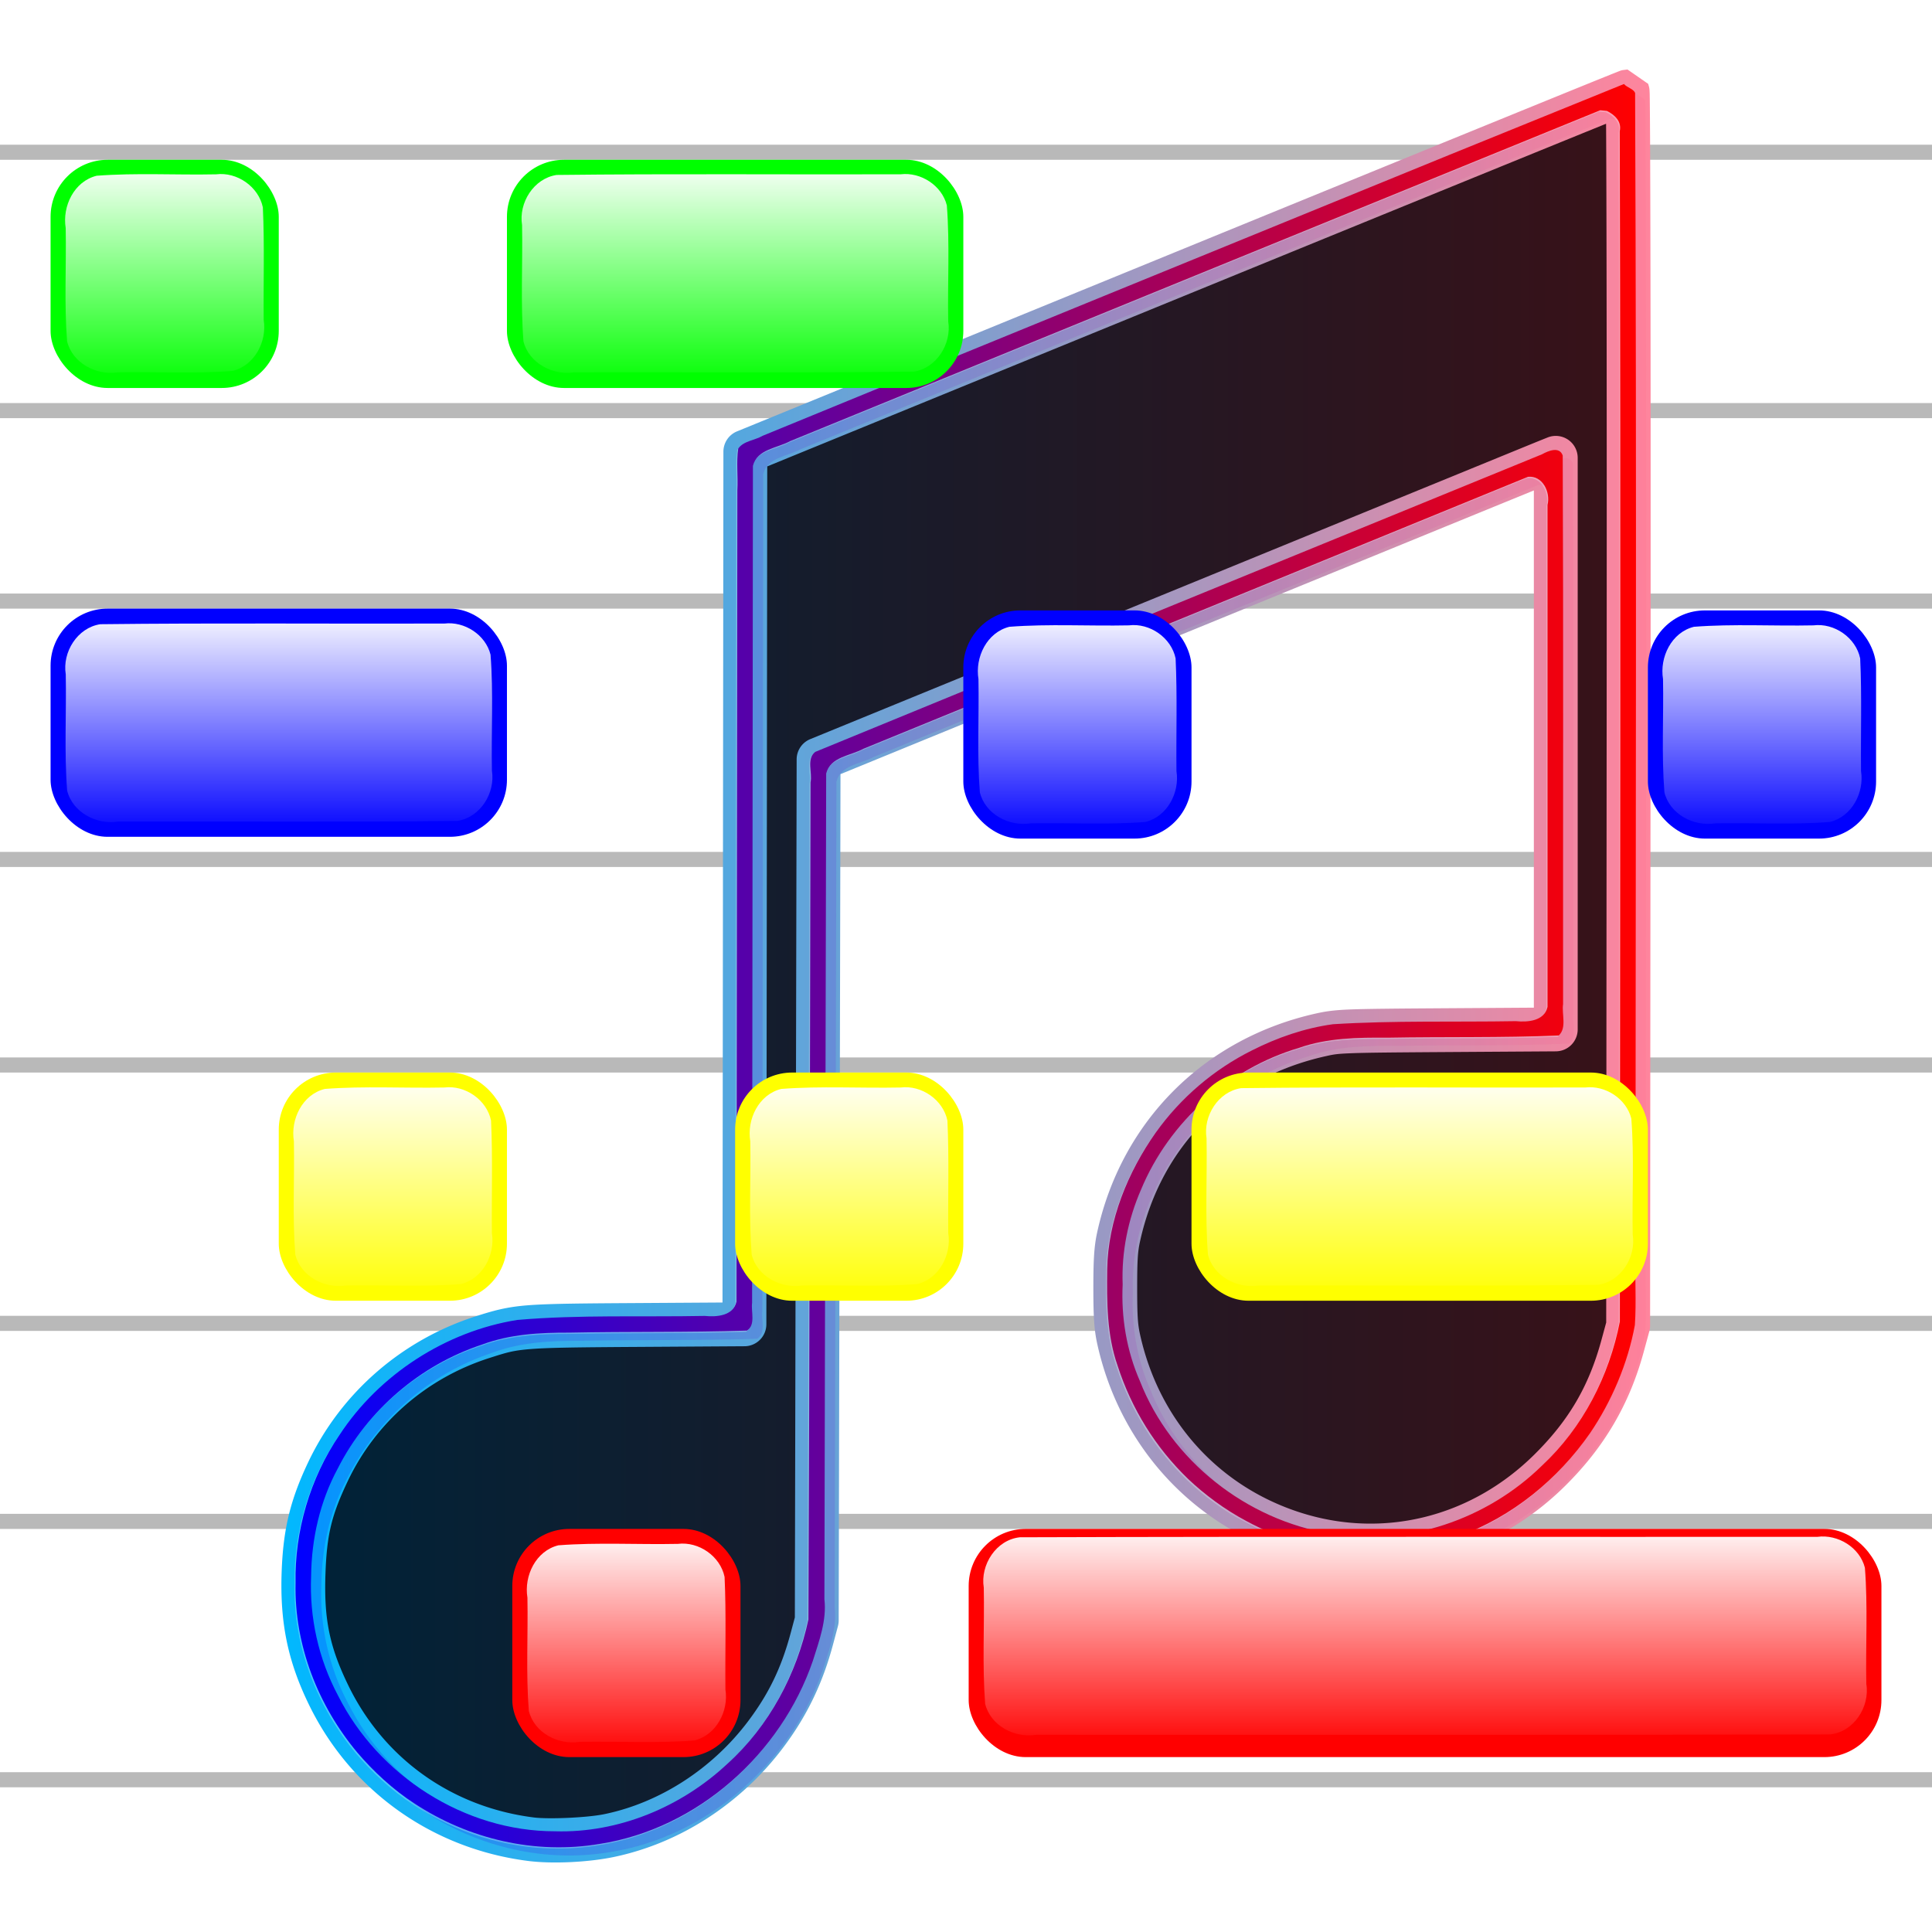 <?xml version="1.0" encoding="UTF-8" standalone="no"?>
<!-- Created with Inkscape (http://www.inkscape.org/) -->

<svg
   width="512"
   height="512"
   viewBox="0 0 135.467 135.467"
   version="1.1"
   id="svg5"
   inkscape:version="1.2.1 (9c6d41e410, 2022-07-14, custom)"
   sodipodi:docname="audio-midi.svg"
   xml:space="preserve"
   xmlns:inkscape="http://www.inkscape.org/namespaces/inkscape"
   xmlns:sodipodi="http://sodipodi.sourceforge.net/DTD/sodipodi-0.dtd"
   xmlns:xlink="http://www.w3.org/1999/xlink"
   xmlns="http://www.w3.org/2000/svg"
   xmlns:svg="http://www.w3.org/2000/svg"><sodipodi:namedview
     id="namedview7"
     pagecolor="#505050"
     bordercolor="#ffffff"
     borderopacity="1"
     inkscape:showpageshadow="0"
     inkscape:pageopacity="0"
     inkscape:pagecheckerboard="1"
     inkscape:deskcolor="#505050"
     inkscape:document-units="mm"
     showgrid="false"
     inkscape:zoom="4.4857086"
     inkscape:cx="94.410947"
     inkscape:cy="211.78371"
     inkscape:window-width="3252"
     inkscape:window-height="1076"
     inkscape:window-x="1864"
     inkscape:window-y="0"
     inkscape:window-maximized="0"
     inkscape:current-layer="layer1" /><defs
     id="defs2"><linearGradient
       inkscape:collect="always"
       id="linearGradient11042"><stop
         style="stop-color:#0000ff;stop-opacity:1;"
         offset="0"
         id="stop11038" /><stop
         style="stop-color:#ff0000;stop-opacity:1;"
         offset="1"
         id="stop11040" /></linearGradient><linearGradient
       inkscape:collect="always"
       id="linearGradient3364"><stop
         style="stop-color:#009eff;stop-opacity:1;"
         offset="0"
         id="stop3360" /><stop
         style="stop-color:#ff4e6e;stop-opacity:1;"
         offset="1"
         id="stop3362" /></linearGradient><linearGradient
       inkscape:collect="always"
       id="linearGradient1323"><stop
         style="stop-color:#0000ff;stop-opacity:1;"
         offset="0"
         id="stop1319" /><stop
         style="stop-color:#ff698b;stop-opacity:1;"
         offset="1"
         id="stop1321" /></linearGradient><linearGradient
       inkscape:collect="always"
       id="linearGradient1277"><stop
         style="stop-color:#00b8ff;stop-opacity:1;"
         offset="0"
         id="stop1273" /><stop
         style="stop-color:#ff859d;stop-opacity:1;"
         offset="1"
         id="stop1275" /></linearGradient><linearGradient
       inkscape:collect="always"
       id="linearGradient73118"><stop
         style="stop-color:#ffffff;stop-opacity:1;"
         offset="0"
         id="stop73114" /><stop
         style="stop-color:#ffffff;stop-opacity:0;"
         offset="1"
         id="stop73116" /></linearGradient><linearGradient
       inkscape:collect="always"
       xlink:href="#linearGradient73118"
       id="linearGradient73120"
       x1="167.506"
       y1="84.25"
       x2="183.506"
       y2="84.25"
       gradientUnits="userSpaceOnUse"
       gradientTransform="rotate(90,166.256,41.542)" /><linearGradient
       inkscape:collect="always"
       xlink:href="#linearGradient73118"
       id="linearGradient73883"
       gradientUnits="userSpaceOnUse"
       gradientTransform="rotate(90,142.256,17.542)"
       x1="167.506"
       y1="84.25"
       x2="183.506"
       y2="84.25" /><linearGradient
       inkscape:collect="always"
       xlink:href="#linearGradient73118"
       id="linearGradient73919"
       gradientUnits="userSpaceOnUse"
       gradientTransform="rotate(90,118.054,25.744)"
       x1="167.506"
       y1="84.25"
       x2="183.506"
       y2="84.25" /><linearGradient
       inkscape:collect="always"
       xlink:href="#linearGradient73118"
       id="linearGradient73942"
       gradientUnits="userSpaceOnUse"
       gradientTransform="rotate(90,102.054,9.744)"
       x1="167.506"
       y1="84.25"
       x2="183.506"
       y2="84.25" /><linearGradient
       inkscape:collect="always"
       xlink:href="#linearGradient73118"
       id="linearGradient73965"
       gradientUnits="userSpaceOnUse"
       gradientTransform="rotate(90,126.069,-30.271)"
       x1="167.506"
       y1="84.25"
       x2="183.506"
       y2="84.25" /><linearGradient
       inkscape:collect="always"
       xlink:href="#linearGradient73118"
       id="linearGradient73988"
       gradientUnits="userSpaceOnUse"
       gradientTransform="rotate(90,94.241,33.931)"
       x1="167.506"
       y1="84.25"
       x2="183.506"
       y2="84.25" /><linearGradient
       inkscape:collect="always"
       xlink:href="#linearGradient73118"
       id="linearGradient74067"
       x1="162.205"
       y1="36.474"
       x2="162.205"
       y2="52.474"
       gradientUnits="userSpaceOnUse"
       gradientTransform="translate(-110.659,-25.31)" /><linearGradient
       inkscape:collect="always"
       xlink:href="#linearGradient73118"
       id="linearGradient74228"
       gradientUnits="userSpaceOnUse"
       gradientTransform="translate(-62.664,38.72)"
       x1="162.205"
       y1="36.474"
       x2="162.205"
       y2="52.474" /><linearGradient
       inkscape:collect="always"
       xlink:href="#linearGradient73118"
       id="linearGradient74259"
       x1="159.728"
       y1="95.575"
       x2="159.728"
       y2="111.575"
       gradientUnits="userSpaceOnUse"
       gradientTransform="translate(-59.808,11.126)" /><linearGradient
       inkscape:collect="always"
       xlink:href="#linearGradient73118"
       id="linearGradient75076"
       gradientUnits="userSpaceOnUse"
       gradientTransform="translate(-142.653,6.191)"
       x1="162.205"
       y1="36.474"
       x2="162.205"
       y2="52.474" /><linearGradient
       inkscape:collect="always"
       xlink:href="#linearGradient1277"
       id="linearGradient1279"
       x1="0.291"
       y1="67.844"
       x2="102.822"
       y2="67.844"
       gradientUnits="userSpaceOnUse"
       gradientTransform="matrix(0.936,0,0,0.936,19.458,4.207)" /><linearGradient
       inkscape:collect="always"
       xlink:href="#linearGradient1323"
       id="linearGradient1325"
       x1="134.514"
       y1="61.693"
       x2="234.931"
       y2="61.693"
       gradientUnits="userSpaceOnUse"
       gradientTransform="translate(-132.398,6.763)" /><filter
       inkscape:collect="always"
       style="color-interpolation-filters:sRGB"
       id="filter2936"
       x="-0.007"
       y="-0.006"
       width="1.014"
       height="1.011"><feGaussianBlur
         inkscape:collect="always"
         stdDeviation="0.303"
         id="feGaussianBlur2938" /></filter><linearGradient
       inkscape:collect="always"
       xlink:href="#linearGradient3364"
       id="linearGradient3092"
       x1="-303.874"
       y1="12.679"
       x2="-204.626"
       y2="12.679"
       gradientUnits="userSpaceOnUse"
       gradientTransform="matrix(0.936,0,0,0.936,305.801,55.855)" /><filter
       inkscape:collect="always"
       style="color-interpolation-filters:sRGB"
       id="filter3222"
       x="-0.002"
       y="-0.002"
       width="1.004"
       height="1.003"><feGaussianBlur
         inkscape:collect="always"
         stdDeviation="0.093"
         id="feGaussianBlur3224" /></filter><filter
       inkscape:collect="always"
       style="color-interpolation-filters:sRGB"
       id="filter3222-3"
       x="-0.056"
       y="-0.042"
       width="1.111"
       height="1.084"><feGaussianBlur
         inkscape:collect="always"
         stdDeviation="2.325"
         id="feGaussianBlur3224-6" /></filter><linearGradient
       inkscape:collect="always"
       xlink:href="#linearGradient11042"
       id="linearGradient11035"
       gradientUnits="userSpaceOnUse"
       gradientTransform="translate(-132.398,6.763)"
       x1="134.514"
       y1="61.693"
       x2="234.931"
       y2="61.693" /><filter
       inkscape:collect="always"
       style="color-interpolation-filters:sRGB"
       id="filter11869"
       x="-0.056"
       y="-0.042"
       width="1.111"
       height="1.084"><feGaussianBlur
         inkscape:collect="always"
         stdDeviation="2.325"
         id="feGaussianBlur11867" /></filter><filter
       inkscape:collect="always"
       style="color-interpolation-filters:sRGB"
       id="filter11873"
       x="-0.056"
       y="-0.042"
       width="1.111"
       height="1.084"><feGaussianBlur
         inkscape:collect="always"
         stdDeviation="2.325"
         id="feGaussianBlur11871" /></filter></defs><g
     inkscape:label="Layer 1"
     inkscape:groupmode="layer"
     id="layer1"><g
       id="g48711"
       style="display:inline;opacity:0.28;fill:#ffffff;fill-opacity:1"
       inkscape:label="lines-white"
       sodipodi:insensitive="true"><rect
         style="fill:#ffffff;fill-opacity:1;stroke-width:2.541;stroke-linecap:round;stroke-linejoin:round"
         id="rect46269"
         width="135.467"
         height="1.058"
         x="3.5603841e-06"
         y="27.204" /><rect
         style="fill:#ffffff;fill-opacity:1;stroke-width:2.541;stroke-linecap:round;stroke-linejoin:round"
         id="rect46269-0"
         width="135.467"
         height="1.058"
         x="3.5603841e-06"
         y="58.675" /><rect
         style="fill:#ffffff;fill-opacity:1;stroke-width:2.541;stroke-linecap:round;stroke-linejoin:round"
         id="rect46269-6"
         width="135.467"
         height="1.058"
         x="3.5603841e-06"
         y="91.204" /><rect
         style="fill:#ffffff;fill-opacity:1;stroke-width:2.541;stroke-linecap:round;stroke-linejoin:round"
         id="rect46269-66"
         width="135.467"
         height="1.058"
         x="3.5603841e-06"
         y="123.204" /></g><g
       id="g48711-3"
       style="display:inline;opacity:0.28;fill:#ffffff;fill-opacity:1"
       inkscape:label="lines-white"
       transform="translate(3.5603841e-6,-18.117)"
       sodipodi:insensitive="true"><rect
         style="fill:#ffffff;fill-opacity:1;stroke-width:2.541;stroke-linecap:round;stroke-linejoin:round"
         id="rect46269-67"
         width="135.467"
         height="1.058"
         x="3.5603841e-06"
         y="27.204" /><rect
         style="fill:#ffffff;fill-opacity:1;stroke-width:2.541;stroke-linecap:round;stroke-linejoin:round"
         id="rect46269-0-53"
         width="135.467"
         height="1.058"
         x="3.5603841e-06"
         y="58.675" /><rect
         style="fill:#ffffff;fill-opacity:1;stroke-width:2.541;stroke-linecap:round;stroke-linejoin:round"
         id="rect46269-6-5"
         width="135.467"
         height="1.058"
         x="3.5603841e-06"
         y="91.204" /><rect
         style="fill:#ffffff;fill-opacity:1;stroke-width:2.541;stroke-linecap:round;stroke-linejoin:round"
         id="rect46269-66-6"
         width="135.467"
         height="1.058"
         x="3.5603841e-06"
         y="123.204" /></g><g
       id="g48711-2"
       style="display:inline;opacity:0.28;fill:#020202;fill-opacity:1"
       transform="translate(0,1.058)"
       inkscape:label="lines-black"
       sodipodi:insensitive="true"><rect
         style="fill:#020202;fill-opacity:1;stroke-width:2.541;stroke-linecap:round;stroke-linejoin:round"
         id="rect46269-7"
         width="135.467"
         height="1.058"
         x="3.5603841e-06"
         y="27.204" /><rect
         style="fill:#020202;fill-opacity:1;stroke-width:2.541;stroke-linecap:round;stroke-linejoin:round"
         id="rect46269-0-5"
         width="135.467"
         height="1.058"
         x="3.5603841e-06"
         y="58.675" /><rect
         style="fill:#020202;fill-opacity:1;stroke-width:2.541;stroke-linecap:round;stroke-linejoin:round"
         id="rect46269-6-1"
         width="135.467"
         height="1.058"
         x="3.5603841e-06"
         y="91.204" /><rect
         style="fill:#020202;fill-opacity:1;stroke-width:2.541;stroke-linecap:round;stroke-linejoin:round"
         id="rect46269-66-9"
         width="135.467"
         height="1.058"
         x="3.5603841e-06"
         y="123.204" /></g><g
       id="g48711-2-2"
       style="display:inline;opacity:0.28;fill:#020202;fill-opacity:1"
       transform="translate(3.5603841e-6,-17.058)"
       inkscape:label="lines-black"
       sodipodi:insensitive="true"><rect
         style="fill:#020202;fill-opacity:1;stroke-width:2.541;stroke-linecap:round;stroke-linejoin:round"
         id="rect46269-7-9"
         width="135.467"
         height="1.058"
         x="3.5603841e-06"
         y="27.204" /><rect
         style="fill:#020202;fill-opacity:1;stroke-width:2.541;stroke-linecap:round;stroke-linejoin:round"
         id="rect46269-0-5-1"
         width="135.467"
         height="1.058"
         x="3.5603841e-06"
         y="58.675" /><rect
         style="fill:#020202;fill-opacity:1;stroke-width:2.541;stroke-linecap:round;stroke-linejoin:round"
         id="rect46269-6-1-2"
         width="135.467"
         height="1.058"
         x="3.5603841e-06"
         y="91.204" /><rect
         style="fill:#020202;fill-opacity:1;stroke-width:2.541;stroke-linecap:round;stroke-linejoin:round"
         id="rect46269-66-9-7"
         width="135.467"
         height="1.058"
         x="3.5603841e-06"
         y="123.204" /></g><path
       id="path48768-7-0"
       style="color:#000000;display:inline;opacity:1;mix-blend-mode:normal;fill:url(#linearGradient11035);fill-opacity:1;stroke-width:0.984;stroke-linecap:round;stroke-linejoin:round;paint-order:stroke markers fill;filter:url(#filter3222-3)"
       d="m 88.508,7.738 c -17.133,7.001 -34.273,13.988 -51.392,21.023 -0.585,0.348 -1.436,0.382 -1.834,0.96 -0.153,1.027 -0.005,2.088 -0.066,3.13 -0.022,20.26 -0.043,40.519 -0.065,60.779 -0.236,1.063 -1.484,1.159 -2.372,1.066 -4.682,0.092 -9.381,-0.102 -14.05,0.301 -5.32,0.847 -10.342,4.071 -13.325,8.624 -2.207,3.243 -3.358,7.221 -3.283,11.096 -0.102,4.617 1.678,9.16 4.622,12.682 1.176,1.385 2.671,2.779 4.267,3.81 4.067,2.68 9.054,3.853 13.885,3.041 7.334,-1.133 13.593,-6.749 15.975,-13.71 0.47,-1.498 1.051,-3.025 0.867,-4.624 0.048,-20.618 0.088,-41.238 0.133,-61.857 0.317,-1.254 1.825,-1.321 2.785,-1.848 16.597,-6.792 33.194,-13.583 49.791,-20.375 1.102,-0.112 1.701,1.165 1.461,2.11 0,12.534 0,25.067 0,37.601 -0.236,1.062 -1.483,1.158 -2.37,1.068 -4.566,0.078 -9.141,-0.056 -13.699,0.229 -2.145,0.291 -4.199,1.015 -6.051,1.951 -2.873,1.427 -5.376,3.568 -7.238,6.18 -2.057,2.912 -3.576,6.562 -3.626,10.243 -0.029,2.424 -0.035,4.897 0.781,7.214 1.046,3.228 2.835,6.118 5.281,8.477 1.228,1.169 2.779,2.313 4.353,3.146 4.834,2.639 10.802,3.103 15.956,1.127 3.949,-1.432 7.379,-4.228 9.791,-7.691 1.615,-2.376 2.834,-5.219 3.365,-8.107 0.122,-1.759 -0.008,-3.529 0.047,-5.293 0.008,-29.005 0.094,-58.012 -0.029,-87.016 -0.133,-0.307 -0.602,-0.395 -0.834,-0.664 C 97.258,4.186 92.883,5.962 88.508,7.738 Z M 100.355,4.427 c 0.595,0.292 1.129,0.8 0.963,1.524 0.089,29.724 0.022,59.449 0.008,89.173 -0.799,4.076 -2.783,7.946 -5.839,10.791 -4.103,4.022 -10.122,6.093 -15.819,5.089 -6.306,-1.021 -11.966,-5.463 -14.298,-11.434 -0.995,-2.27 -1.409,-4.763 -1.29,-7.233 -0.094,-2.438 0.402,-4.864 1.374,-7.098 2.107,-5.073 6.573,-9.063 11.837,-10.624 2.131,-0.751 4.402,-0.78 6.633,-0.762 4.275,-0.08 8.567,0.014 12.831,-0.166 0.613,-0.599 0.205,-1.591 0.318,-2.355 -0.011,-13.697 0.031,-27.395 -0.027,-41.09 -0.245,-0.712 -1.092,-0.347 -1.55,-0.093 -18.151,7.424 -36.306,14.838 -54.444,22.294 -0.683,0.535 -0.198,1.544 -0.352,2.279 -0.05,20.905 -0.068,41.813 -0.16,62.717 -0.885,4.105 -2.941,7.983 -6.074,10.811 -3.458,3.235 -8.15,5.197 -12.913,5.052 -6.76,0.009 -13.239,-4.16 -16.255,-10.175 -1.458,-2.732 -2.144,-5.839 -2.013,-8.931 0.03,-2.797 0.658,-5.589 1.992,-8.059 2.209,-4.36 6.175,-7.763 10.816,-9.296 2.092,-0.78 4.335,-0.903 6.545,-0.894 4.432,-0.093 8.871,-0.011 13.299,-0.154 0.669,-0.433 0.292,-1.409 0.383,-2.077 0.021,-20.9 0.041,-41.799 0.062,-62.699 0.313,-1.258 1.826,-1.325 2.785,-1.852 20.226,-8.276 40.457,-16.538 60.693,-24.789 0.165,0.017 0.329,0.034 0.494,0.051 z"
       transform="matrix(0.936,0,0,0.936,18.739,3.634)"
       inkscape:label="notation-glow" /><path
       id="path11770"
       style="color:#000000;display:inline;opacity:1;mix-blend-mode:color-burn;fill:url(#linearGradient11035);fill-opacity:1;stroke-width:0.984;stroke-linecap:round;stroke-linejoin:round;paint-order:stroke markers fill;filter:url(#filter11873)"
       d="m 88.508,7.738 c -17.133,7.001 -34.273,13.988 -51.392,21.023 -0.585,0.348 -1.436,0.382 -1.834,0.96 -0.153,1.027 -0.005,2.088 -0.066,3.13 -0.022,20.26 -0.043,40.519 -0.065,60.779 -0.236,1.063 -1.484,1.159 -2.372,1.066 -4.682,0.092 -9.381,-0.102 -14.05,0.301 -5.32,0.847 -10.342,4.071 -13.325,8.624 -2.207,3.243 -3.358,7.221 -3.283,11.096 -0.102,4.617 1.678,9.16 4.622,12.682 1.176,1.385 2.671,2.779 4.267,3.81 4.067,2.68 9.054,3.853 13.885,3.041 7.334,-1.133 13.593,-6.749 15.975,-13.71 0.47,-1.498 1.051,-3.025 0.867,-4.624 0.048,-20.618 0.088,-41.238 0.133,-61.857 0.317,-1.254 1.825,-1.321 2.785,-1.848 16.597,-6.792 33.194,-13.583 49.791,-20.375 1.102,-0.112 1.701,1.165 1.461,2.11 0,12.534 0,25.067 0,37.601 -0.236,1.062 -1.483,1.158 -2.37,1.068 -4.566,0.078 -9.141,-0.056 -13.699,0.229 -2.145,0.291 -4.199,1.015 -6.051,1.951 -2.873,1.427 -5.376,3.568 -7.238,6.18 -2.057,2.912 -3.576,6.562 -3.626,10.243 -0.029,2.424 -0.035,4.897 0.781,7.214 1.046,3.228 2.835,6.118 5.281,8.477 1.228,1.169 2.779,2.313 4.353,3.146 4.834,2.639 10.802,3.103 15.956,1.127 3.949,-1.432 7.379,-4.228 9.791,-7.691 1.615,-2.376 2.834,-5.219 3.365,-8.107 0.122,-1.759 -0.008,-3.529 0.047,-5.293 0.008,-29.005 0.094,-58.012 -0.029,-87.016 -0.133,-0.307 -0.602,-0.395 -0.834,-0.664 C 97.258,4.186 92.883,5.962 88.508,7.738 Z M 100.355,4.427 c 0.595,0.292 1.129,0.8 0.963,1.524 0.089,29.724 0.022,59.449 0.008,89.173 -0.799,4.076 -2.783,7.946 -5.839,10.791 -4.103,4.022 -10.122,6.093 -15.819,5.089 -6.306,-1.021 -11.966,-5.463 -14.298,-11.434 -0.995,-2.27 -1.409,-4.763 -1.29,-7.233 -0.094,-2.438 0.402,-4.864 1.374,-7.098 2.107,-5.073 6.573,-9.063 11.837,-10.624 2.131,-0.751 4.402,-0.78 6.633,-0.762 4.275,-0.08 8.567,0.014 12.831,-0.166 0.613,-0.599 0.205,-1.591 0.318,-2.355 -0.011,-13.697 0.031,-27.395 -0.027,-41.09 -0.245,-0.712 -1.092,-0.347 -1.55,-0.093 -18.151,7.424 -36.306,14.838 -54.444,22.294 -0.683,0.535 -0.198,1.544 -0.352,2.279 -0.05,20.905 -0.068,41.813 -0.16,62.717 -0.885,4.105 -2.941,7.983 -6.074,10.811 -3.458,3.235 -8.15,5.197 -12.913,5.052 -6.76,0.009 -13.239,-4.16 -16.255,-10.175 -1.458,-2.732 -2.144,-5.839 -2.013,-8.931 0.03,-2.797 0.658,-5.589 1.992,-8.059 2.209,-4.36 6.175,-7.763 10.816,-9.296 2.092,-0.78 4.335,-0.903 6.545,-0.894 4.432,-0.093 8.871,-0.011 13.299,-0.154 0.669,-0.433 0.292,-1.409 0.383,-2.077 0.021,-20.9 0.041,-41.799 0.062,-62.699 0.313,-1.258 1.826,-1.325 2.785,-1.852 20.226,-8.276 40.457,-16.538 60.693,-24.789 0.165,0.017 0.329,0.034 0.494,0.051 z"
       transform="matrix(0.936,0,0,0.936,18.739,3.634)"
       inkscape:label="notation-glow" /><path
       style="display:inline;fill:#000000;fill-opacity:1;stroke-width:0.125"
       d="m 37.236,128.962 c -6.219,-0.785 -11.451,-4.501 -14.174,-10.068 -1.421,-2.905 -1.901,-5.236 -1.778,-8.634 0.103,-2.854 0.513,-4.547 1.715,-7.077 2.13,-4.484 6.043,-7.89 10.823,-9.422 2.456,-0.787 2.682,-0.805 10.887,-0.857 l 7.487,-0.048 0.032,-30.594 0.032,-30.594 30.879,-12.629 C 100.122,12.095 114.065,6.412 114.122,6.412 c 0.057,0 0.089,19.468 0.071,43.262 l -0.033,43.262 -0.393,1.441 c -0.941,3.456 -2.527,6.161 -5.11,8.715 -4.832,4.779 -11.622,6.456 -17.943,4.431 -6.264,-2.007 -10.852,-7.103 -12.284,-13.648 -0.184,-0.841 -0.233,-1.593 -0.233,-3.571 0,-1.978 0.049,-2.731 0.233,-3.571 1.587,-7.252 6.881,-12.544 14.177,-14.172 1.205,-0.269 1.547,-0.282 8.865,-0.33 l 7.612,-0.051 V 52.141 32.102 l -0.528,0.211 c -0.291,0.116 -11.921,4.874 -25.844,10.573 l -25.316,10.361 -0.064,30.182 -0.064,30.182 -0.336,1.262 c -0.69,2.592 -1.683,4.656 -3.235,6.721 -2.748,3.658 -6.749,6.241 -11.025,7.118 -1.48,0.303 -4.07,0.422 -5.437,0.25 z"
       id="path40265"
       inkscape:label="base-notation" /><path
       style="display:inline;opacity:0.22;fill:url(#linearGradient3092);fill-opacity:1;stroke-width:0.125"
       d="m 37.236,128.962 c -6.219,-0.785 -11.451,-4.501 -14.174,-10.068 -1.421,-2.905 -1.901,-5.236 -1.778,-8.634 0.103,-2.854 0.513,-4.547 1.715,-7.077 2.13,-4.484 6.043,-7.89 10.823,-9.422 2.456,-0.787 2.682,-0.805 10.887,-0.857 l 7.487,-0.048 0.032,-30.594 0.032,-30.594 30.879,-12.629 C 100.122,12.095 114.065,6.412 114.122,6.412 c 0.057,0 0.089,19.468 0.071,43.262 l -0.033,43.262 -0.393,1.441 c -0.941,3.456 -2.527,6.161 -5.11,8.715 -4.832,4.779 -11.622,6.456 -17.943,4.431 -6.264,-2.007 -10.852,-7.103 -12.284,-13.648 -0.184,-0.841 -0.233,-1.593 -0.233,-3.571 0,-1.978 0.049,-2.731 0.233,-3.571 1.587,-7.252 6.881,-12.544 14.177,-14.172 1.205,-0.269 1.547,-0.282 8.865,-0.33 l 7.612,-0.051 V 52.141 32.102 l -0.528,0.211 c -0.291,0.116 -11.921,4.874 -25.844,10.573 L 57.397,53.247 l -0.064,30.182 -0.064,30.182 -0.336,1.262 c -0.69,2.592 -1.683,4.656 -3.235,6.721 -2.748,3.658 -6.749,6.241 -11.025,7.118 -1.48,0.303 -4.07,0.422 -5.437,0.25 z"
       id="path40265-6"
       inkscape:label="fill-color" /><path
       style="color:#000000;display:inline;fill:url(#linearGradient1279);fill-opacity:1;stroke-width:0.922;stroke-linecap:round;stroke-linejoin:round;paint-order:stroke markers fill"
       d="m 114.121,4.874 c -2.2e-4,0 -0.356,0.041 -0.4,0.052 -0.043,0.012 -0.061,0.018 -0.077,0.023 -0.032,0.01 -0.045,0.015 -0.058,0.02 -0.026,0.009 -0.042,0.016 -0.061,0.023 -0.038,0.015 -0.083,0.033 -0.14,0.056 -0.115,0.045 -0.277,0.109 -0.488,0.194 -0.423,0.17 -1.04,0.419 -1.831,0.74 -1.582,0.642 -3.86,1.57 -6.669,2.715 C 98.781,10.988 91.049,14.144 82.557,17.617 L 51.677,30.247 a 1.538,1.538 0 0 0 -0.954,1.421 l -0.032,30.594 -0.031,29.067 -5.959,0.038 c -4.103,0.026 -6.214,0.041 -7.711,0.158 -1.498,0.118 -2.397,0.376 -3.635,0.772 -5.179,1.659 -9.43,5.355 -11.744,10.226 -1.258,2.648 -1.754,4.703 -1.862,7.682 -0.129,3.568 0.43,6.29 1.934,9.364 2.945,6.022 8.65,10.071 15.361,10.918 1.694,0.214 4.191,0.09 5.939,-0.268 4.673,-0.958 8.976,-3.749 11.946,-7.702 1.657,-2.206 2.759,-4.498 3.491,-7.248 l 0.337,-1.262 a 1.538,1.538 0 0 0 0.05,-0.392 l 0.065,-30.182 0.061,-29.152 24.363,-9.972 c 6.962,-2.849 13.35,-5.462 18.035,-7.378 3.735,-1.528 5.263,-2.152 6.219,-2.542 v 17.754 18.512 l -6.085,0.04 c -3.66,0.024 -5.572,0.04 -6.773,0.085 -1.201,0.045 -1.789,0.143 -2.416,0.283 -7.833,1.748 -13.639,7.548 -15.345,15.345 -0.213,0.972 -0.268,1.896 -0.268,3.9 0,2.003 0.056,2.928 0.268,3.9 1.543,7.051 6.539,12.612 13.316,14.783 6.861,2.198 14.278,0.358 19.495,-4.802 2.745,-2.715 4.51,-5.723 5.513,-9.405 l 0.392,-1.44 a 1.538,1.538 0 0 0 0.054,-0.403 l 0.033,-43.262 c 0.009,-11.898 0.006,-22.715 -0.007,-30.558 -0.007,-3.922 -0.016,-7.099 -0.027,-9.299 -0.006,-1.1 -0.012,-1.955 -0.018,-2.54 -0.003,-0.292 -0.006,-0.515 -0.009,-0.675 -0.002,-0.08 -0.005,-0.144 -0.008,-0.205 -0.002,-0.031 -0.002,-0.057 -0.007,-0.113 -0.003,-0.028 -0.004,-0.058 -0.021,-0.151 -0.008,-0.047 -0.072,-0.259 -0.072,-0.259 -2.1e-4,-5.932e-4 -1.44,-0.999 -1.44,-0.999 z m -1.507,3.801 c 0.003,0.397 0.005,0.654 0.007,1.158 0.011,2.194 0.021,5.37 0.027,9.29 0.013,7.839 0.016,18.655 0.007,30.551 l -0.032,43.056 -0.338,1.242 c -0.88,3.23 -2.287,5.632 -4.708,8.026 -4.448,4.399 -10.612,5.912 -16.394,4.06 -5.752,-1.842 -9.93,-6.474 -11.251,-12.511 -0.155,-0.709 -0.196,-1.29 -0.196,-3.243 0,-1.953 0.041,-2.533 0.196,-3.243 1.468,-6.706 6.253,-11.492 13.011,-13.001 0.577,-0.129 0.76,-0.171 1.862,-0.212 1.101,-0.041 3.019,-0.057 6.678,-0.081 l 7.614,-0.05 a 1.538,1.538 0 0 0 1.527,-1.538 V 52.142 32.102 a 1.538,1.538 0 0 0 -2.108,-1.428 l -0.529,0.212 c -0.292,0.117 -3.136,1.281 -7.821,3.197 -4.684,1.916 -11.073,4.53 -18.035,7.38 L 56.815,51.825 a 1.538,1.538 0 0 0 -0.956,1.419 l -0.063,30.182 -0.063,29.984 -0.286,1.069 c -0.648,2.434 -1.533,4.268 -2.978,6.192 -2.526,3.363 -6.226,5.74 -10.104,6.535 -1.212,0.248 -3.896,0.362 -4.937,0.23 -5.727,-0.723 -10.485,-4.106 -12.984,-9.216 -1.338,-2.736 -1.739,-4.676 -1.622,-7.904 0.098,-2.729 0.42,-4.06 1.566,-6.472 1.946,-4.098 5.522,-7.213 9.904,-8.617 1.218,-0.39 1.658,-0.535 2.938,-0.636 1.281,-0.101 3.388,-0.123 7.49,-0.149 l 7.486,-0.047 a 1.538,1.538 0 0 0 1.529,-1.536 l 0.031,-30.594 0.031,-29.562 29.924,-12.239 c 8.491,-3.473 16.224,-6.629 21.839,-8.917 2.807,-1.144 5.086,-2.072 6.665,-2.713 0.17,-0.069 0.237,-0.096 0.391,-0.158 z"
       id="path48768"
       inkscape:label="notiation-stroke" /><path
       id="path48768-7"
       style="color:#000000;display:inline;opacity:0.435;mix-blend-mode:color-burn;fill:url(#linearGradient1325);fill-opacity:1;stroke-width:0.984;stroke-linecap:round;stroke-linejoin:round;paint-order:stroke markers fill;filter:url(#filter3222)"
       d="m 88.508,7.738 c -17.133,7.001 -34.273,13.988 -51.392,21.023 -0.585,0.348 -1.436,0.382 -1.834,0.96 -0.153,1.027 -0.005,2.088 -0.066,3.13 -0.022,20.26 -0.043,40.519 -0.065,60.779 -0.236,1.063 -1.484,1.159 -2.372,1.066 -4.682,0.092 -9.381,-0.102 -14.05,0.301 -5.32,0.847 -10.342,4.071 -13.325,8.624 -2.207,3.243 -3.358,7.221 -3.283,11.096 -0.102,4.617 1.678,9.16 4.622,12.682 1.176,1.385 2.671,2.779 4.267,3.81 4.067,2.68 9.054,3.853 13.885,3.041 7.334,-1.133 13.593,-6.749 15.975,-13.71 0.47,-1.498 1.051,-3.025 0.867,-4.624 0.048,-20.618 0.088,-41.238 0.133,-61.857 0.317,-1.254 1.825,-1.321 2.785,-1.848 16.597,-6.792 33.194,-13.583 49.791,-20.375 1.102,-0.112 1.701,1.165 1.461,2.11 0,12.534 0,25.067 0,37.601 -0.236,1.062 -1.483,1.158 -2.37,1.068 -4.566,0.078 -9.141,-0.056 -13.699,0.229 -2.145,0.291 -4.199,1.015 -6.051,1.951 -2.873,1.427 -5.376,3.568 -7.238,6.18 -2.057,2.912 -3.576,6.562 -3.626,10.243 -0.029,2.424 -0.035,4.897 0.781,7.214 1.046,3.228 2.835,6.118 5.281,8.477 1.228,1.169 2.779,2.313 4.353,3.146 4.834,2.639 10.802,3.103 15.956,1.127 3.949,-1.432 7.379,-4.228 9.791,-7.691 1.615,-2.376 2.834,-5.219 3.365,-8.107 0.122,-1.759 -0.008,-3.529 0.047,-5.293 0.008,-29.005 0.094,-58.012 -0.029,-87.016 -0.133,-0.307 -0.602,-0.395 -0.834,-0.664 C 97.258,4.186 92.883,5.962 88.508,7.738 Z M 100.355,4.427 c 0.595,0.292 1.129,0.8 0.963,1.524 0.089,29.724 0.022,59.449 0.008,89.173 -0.799,4.076 -2.783,7.946 -5.839,10.791 -4.103,4.022 -10.122,6.093 -15.819,5.089 -6.306,-1.021 -11.966,-5.463 -14.298,-11.434 -0.995,-2.27 -1.409,-4.763 -1.29,-7.233 -0.094,-2.438 0.402,-4.864 1.374,-7.098 2.107,-5.073 6.573,-9.063 11.837,-10.624 2.131,-0.751 4.402,-0.78 6.633,-0.762 4.275,-0.08 8.567,0.014 12.831,-0.166 0.613,-0.599 0.205,-1.591 0.318,-2.355 -0.011,-13.697 0.031,-27.395 -0.027,-41.09 -0.245,-0.712 -1.092,-0.347 -1.55,-0.093 -18.151,7.424 -36.306,14.838 -54.444,22.294 -0.683,0.535 -0.198,1.544 -0.352,2.279 -0.05,20.905 -0.068,41.813 -0.16,62.717 -0.885,4.105 -2.941,7.983 -6.074,10.811 -3.458,3.235 -8.15,5.197 -12.913,5.052 -6.76,0.009 -13.239,-4.16 -16.255,-10.175 -1.458,-2.732 -2.144,-5.839 -2.013,-8.931 0.03,-2.797 0.658,-5.589 1.992,-8.059 2.209,-4.36 6.175,-7.763 10.816,-9.296 2.092,-0.78 4.335,-0.903 6.545,-0.894 4.432,-0.093 8.871,-0.011 13.299,-0.154 0.669,-0.433 0.292,-1.409 0.383,-2.077 0.021,-20.9 0.041,-41.799 0.062,-62.699 0.313,-1.258 1.826,-1.325 2.785,-1.852 20.226,-8.276 40.457,-16.538 60.693,-24.789 0.165,0.017 0.329,0.034 0.494,0.051 z"
       transform="matrix(0.936,0,0,0.936,19.458,4.207)"
       inkscape:label="center-tone" /><path
       id="path48768-7-5"
       style="color:#000000;display:inline;opacity:0.494;mix-blend-mode:normal;fill:#ffffff;fill-opacity:1;stroke-width:0.984;stroke-linecap:round;stroke-linejoin:round;paint-order:stroke markers fill;filter:url(#filter2936)"
       d="m 87.664,7.222 c -17.133,7.001 -34.273,13.988 -51.392,21.023 -0.585,0.348 -1.436,0.382 -1.834,0.96 -0.153,1.027 -0.005,2.088 -0.066,3.13 -0.022,20.26 -0.043,40.519 -0.065,60.779 -0.236,1.063 -1.484,1.159 -2.372,1.066 -4.682,0.092 -9.381,-0.102 -14.05,0.301 -5.32,0.847 -10.342,4.071 -13.325,8.624 -2.207,3.243 -3.358,7.221 -3.283,11.096 -0.102,4.617 1.678,9.16 4.622,12.682 1.176,1.385 2.671,2.779 4.267,3.81 4.067,2.68 9.054,3.853 13.885,3.041 7.334,-1.133 13.593,-6.749 15.975,-13.71 0.47,-1.498 1.051,-3.025 0.867,-4.624 0.048,-20.618 0.088,-41.238 0.133,-61.857 0.317,-1.254 1.825,-1.321 2.785,-1.848 16.597,-6.792 33.194,-13.583 49.791,-20.375 1.102,-0.112 1.701,1.165 1.461,2.11 0,12.534 0,25.067 0,37.601 -0.236,1.062 -1.483,1.158 -2.37,1.068 -4.566,0.078 -9.141,-0.056 -13.699,0.229 -2.145,0.291 -4.199,1.015 -6.051,1.951 -2.873,1.427 -5.376,3.568 -7.238,6.18 -2.057,2.912 -3.576,6.562 -3.626,10.243 -0.029,2.424 -0.035,4.897 0.781,7.214 1.046,3.228 2.835,6.118 5.281,8.477 1.228,1.169 2.779,2.313 4.353,3.146 4.834,2.639 10.802,3.103 15.956,1.127 3.949,-1.432 7.379,-4.228 9.791,-7.691 1.615,-2.376 2.834,-5.219 3.365,-8.107 0.122,-1.759 -0.008,-3.529 0.047,-5.293 0.008,-29.005 0.094,-58.012 -0.029,-87.016 -0.133,-0.307 -0.602,-0.395 -0.834,-0.664 -4.375,1.776 -8.75,3.552 -13.125,5.328 z M 99.512,3.912 c 0.595,0.292 1.129,0.8 0.962,1.524 0.089,29.724 0.022,59.449 0.008,89.173 -0.799,4.076 -2.783,7.946 -5.839,10.791 -4.103,4.022 -10.122,6.093 -15.819,5.089 -6.306,-1.021 -11.966,-5.463 -14.298,-11.434 -0.995,-2.27 -1.409,-4.763 -1.29,-7.233 -0.094,-2.438 0.402,-4.864 1.374,-7.098 2.107,-5.073 6.573,-9.063 11.837,-10.624 2.131,-0.751 4.402,-0.78 6.633,-0.762 4.275,-0.08 8.567,0.014 12.831,-0.166 0.613,-0.599 0.205,-1.591 0.318,-2.355 -0.011,-13.697 0.031,-27.395 -0.027,-41.09 -0.245,-0.712 -1.092,-0.347 -1.55,-0.093 -18.151,7.424 -36.306,14.838 -54.444,22.294 -0.683,0.535 -0.198,1.544 -0.352,2.279 -0.05,20.905 -0.068,41.813 -0.16,62.717 -0.885,4.105 -2.941,7.983 -6.074,10.811 -3.458,3.235 -8.15,5.197 -12.913,5.052 -6.76,0.009 -13.239,-4.16 -16.255,-10.175 -1.458,-2.732 -2.144,-5.839 -2.013,-8.931 0.03,-2.797 0.658,-5.589 1.992,-8.059 2.209,-4.36 6.175,-7.763 10.816,-9.296 2.092,-0.78 4.335,-0.903 6.545,-0.894 4.432,-0.093 8.871,-0.011 13.299,-0.154 0.669,-0.433 0.292,-1.409 0.383,-2.077 0.021,-20.9 0.041,-41.799 0.062,-62.699 0.313,-1.258 1.826,-1.325 2.785,-1.852 20.226,-8.276 40.457,-16.538 60.693,-24.789 0.165,0.017 0.329,0.034 0.494,0.051 z"
       transform="matrix(0.936,0,0,0.936,19.458,4.207)"
       inkscape:label="highlight" /><path
       id="path11775"
       style="color:#000000;display:inline;opacity:1;mix-blend-mode:overlay;fill:url(#linearGradient11035);fill-opacity:1;stroke-width:0.984;stroke-linecap:round;stroke-linejoin:round;paint-order:stroke markers fill;filter:url(#filter11869)"
       d="m 88.508,7.738 c -17.133,7.001 -34.273,13.988 -51.392,21.023 -0.585,0.348 -1.436,0.382 -1.834,0.96 -0.153,1.027 -0.005,2.088 -0.066,3.13 -0.022,20.26 -0.043,40.519 -0.065,60.779 -0.236,1.063 -1.484,1.159 -2.372,1.066 -4.682,0.092 -9.381,-0.102 -14.05,0.301 -5.32,0.847 -10.342,4.071 -13.325,8.624 -2.207,3.243 -3.358,7.221 -3.283,11.096 -0.102,4.617 1.678,9.16 4.622,12.682 1.176,1.385 2.671,2.779 4.267,3.81 4.067,2.68 9.054,3.853 13.885,3.041 7.334,-1.133 13.593,-6.749 15.975,-13.71 0.47,-1.498 1.051,-3.025 0.867,-4.624 0.048,-20.618 0.088,-41.238 0.133,-61.857 0.317,-1.254 1.825,-1.321 2.785,-1.848 16.597,-6.792 33.194,-13.583 49.791,-20.375 1.102,-0.112 1.701,1.165 1.461,2.11 0,12.534 0,25.067 0,37.601 -0.236,1.062 -1.483,1.158 -2.37,1.068 -4.566,0.078 -9.141,-0.056 -13.699,0.229 -2.145,0.291 -4.199,1.015 -6.051,1.951 -2.873,1.427 -5.376,3.568 -7.238,6.18 -2.057,2.912 -3.576,6.562 -3.626,10.243 -0.029,2.424 -0.035,4.897 0.781,7.214 1.046,3.228 2.835,6.118 5.281,8.477 1.228,1.169 2.779,2.313 4.353,3.146 4.834,2.639 10.802,3.103 15.956,1.127 3.949,-1.432 7.379,-4.228 9.791,-7.691 1.615,-2.376 2.834,-5.219 3.365,-8.107 0.122,-1.759 -0.008,-3.529 0.047,-5.293 0.008,-29.005 0.094,-58.012 -0.029,-87.016 -0.133,-0.307 -0.602,-0.395 -0.834,-0.664 C 97.258,4.186 92.883,5.962 88.508,7.738 Z M 100.355,4.427 c 0.595,0.292 1.129,0.8 0.963,1.524 0.089,29.724 0.022,59.449 0.008,89.173 -0.799,4.076 -2.783,7.946 -5.839,10.791 -4.103,4.022 -10.122,6.093 -15.819,5.089 -6.306,-1.021 -11.966,-5.463 -14.298,-11.434 -0.995,-2.27 -1.409,-4.763 -1.29,-7.233 -0.094,-2.438 0.402,-4.864 1.374,-7.098 2.107,-5.073 6.573,-9.063 11.837,-10.624 2.131,-0.751 4.402,-0.78 6.633,-0.762 4.275,-0.08 8.567,0.014 12.831,-0.166 0.613,-0.599 0.205,-1.591 0.318,-2.355 -0.011,-13.697 0.031,-27.395 -0.027,-41.09 -0.245,-0.712 -1.092,-0.347 -1.55,-0.093 -18.151,7.424 -36.306,14.838 -54.444,22.294 -0.683,0.535 -0.198,1.544 -0.352,2.279 -0.05,20.905 -0.068,41.813 -0.16,62.717 -0.885,4.105 -2.941,7.983 -6.074,10.811 -3.458,3.235 -8.15,5.197 -12.913,5.052 -6.76,0.009 -13.239,-4.16 -16.255,-10.175 -1.458,-2.732 -2.144,-5.839 -2.013,-8.931 0.03,-2.797 0.658,-5.589 1.992,-8.059 2.209,-4.36 6.175,-7.763 10.816,-9.296 2.092,-0.78 4.335,-0.903 6.545,-0.894 4.432,-0.093 8.871,-0.011 13.299,-0.154 0.669,-0.433 0.292,-1.409 0.383,-2.077 0.021,-20.9 0.041,-41.799 0.062,-62.699 0.313,-1.258 1.826,-1.325 2.785,-1.852 20.226,-8.276 40.457,-16.538 60.693,-24.789 0.165,0.017 0.329,0.034 0.494,0.051 z"
       transform="matrix(0.936,0,0,0.936,18.739,3.634)"
       inkscape:label="notation-glow" /><rect
       style="fill:#00ff00;stroke-width:4.62;stroke-linecap:round;stroke-linejoin:round"
       id="rect43949"
       width="32"
       height="16"
       x="35.546"
       y="11.204"
       ry="4" /><path
       id="rect43949-4"
       style="fill:url(#linearGradient74067);fill-opacity:1;stroke-width:4.62;stroke-linecap:round;stroke-linejoin:round"
       d="m 63.154,12.221 c -8.041,0.024 -16.086,-0.048 -24.124,0.046 -1.61,0.243 -2.677,1.956 -2.424,3.521 0.052,2.714 -0.113,5.441 0.097,8.146 0.378,1.532 2.069,2.414 3.571,2.172 7.929,-0.02 15.863,0.049 23.789,-0.046 1.613,-0.241 2.673,-1.957 2.424,-3.521 -0.052,-2.711 0.113,-5.435 -0.097,-8.138 -0.346,-1.394 -1.825,-2.35 -3.236,-2.18 z" /><rect
       style="fill:#00ff00;stroke-width:3.267;stroke-linecap:round;stroke-linejoin:round"
       id="rect43949-0"
       width="16"
       height="16"
       x="3.546"
       y="11.204"
       ry="4" /><rect
       style="fill:#ff0000;stroke-width:6.533;stroke-linecap:round;stroke-linejoin:round"
       id="rect43949-7-1-1-8"
       width="64"
       height="16"
       x="67.921"
       y="107.204"
       ry="4" /><path
       id="rect43949-7-1-1-8-0"
       style="fill:url(#linearGradient74259);fill-opacity:1;stroke-width:6.533;stroke-linecap:round;stroke-linejoin:round"
       d="m 127.434,107.759 c -18.641,0.016 -37.284,-0.03 -55.923,0.031 -1.663,0.176 -2.791,1.936 -2.531,3.536 0.051,2.711 -0.111,5.435 0.095,8.138 0.376,1.545 2.064,2.416 3.573,2.18 18.542,-0.008 37.085,0.025 55.626,-0.026 1.688,-0.143 2.853,-1.923 2.587,-3.541 -0.053,-2.715 0.115,-5.443 -0.099,-8.15 -0.361,-1.427 -1.893,-2.361 -3.328,-2.168 z" /><rect
       style="fill:#0000ff;stroke-width:3.267;stroke-linecap:round;stroke-linejoin:round"
       id="rect43949-0-8"
       width="16"
       height="16"
       x="67.546"
       y="42.8"
       ry="4" /><rect
       style="fill:#0000ff;stroke-width:4.62;stroke-linecap:round;stroke-linejoin:round"
       id="rect43949-0-8-1"
       width="32"
       height="16"
       x="3.546"
       y="42.675"
       ry="4" /><rect
       style="fill:#ffff00;stroke-width:3.267;stroke-linecap:round;stroke-linejoin:round"
       id="rect43949-0-8-6-6"
       width="16"
       height="16"
       x="51.546"
       y="75.204"
       ry="4" /><rect
       style="fill:#ff0000;stroke-width:3.267;stroke-linecap:round;stroke-linejoin:round"
       id="rect43949-0-8-6-6-27"
       width="16"
       height="16"
       x="35.921"
       y="107.204"
       ry="4" /><rect
       style="fill:#ffff00;stroke:none;stroke-width:1;stroke-linecap:round;stroke-linejoin:round;stroke-dasharray:none;stroke-opacity:1;paint-order:stroke fill markers"
       id="rect43949-0-8-6-06"
       width="32"
       height="16"
       x="83.546"
       y="75.204"
       ry="4" /><path
       id="rect43949-4-0"
       style="fill:url(#linearGradient74228);fill-opacity:1;stroke-width:4.62;stroke-linecap:round;stroke-linejoin:round"
       d="m 111.148,76.252 c -8.041,0.024 -16.086,-0.048 -24.124,0.046 -1.61,0.243 -2.677,1.956 -2.424,3.521 0.052,2.714 -0.113,5.441 0.097,8.146 0.378,1.532 2.069,2.414 3.571,2.172 7.929,-0.02 15.863,0.049 23.789,-0.046 1.613,-0.241 2.673,-1.957 2.424,-3.521 -0.052,-2.711 0.113,-5.435 -0.097,-8.138 -0.346,-1.394 -1.825,-2.35 -3.236,-2.18 z" /><rect
       style="fill:#ffff00;stroke-width:3.267;stroke-linecap:round;stroke-linejoin:round"
       id="rect43949-0-8-6-65"
       width="16"
       height="16"
       x="19.546"
       y="75.204"
       ry="4" /><rect
       style="fill:#0000ff;stroke-width:3.267;stroke-linecap:round;stroke-linejoin:round"
       id="rect43949-0-8-06"
       width="16"
       height="16"
       x="115.546"
       y="42.8"
       ry="4" /><path
       id="rect43949-0-8-06-0"
       style="fill:url(#linearGradient73120);fill-opacity:1;stroke-width:3.267;stroke-linecap:round;stroke-linejoin:round"
       d="m 127.155,43.849 c -2.791,0.059 -5.597,-0.114 -8.379,0.1 -1.579,0.39 -2.422,2.139 -2.169,3.669 0.05,2.645 -0.111,5.302 0.097,7.938 0.377,1.543 2.061,2.415 3.57,2.177 2.68,-0.051 5.373,0.115 8.044,-0.099 1.532,-0.376 2.413,-2.066 2.172,-3.567 -0.027,-2.632 0.064,-5.272 -0.059,-7.9 -0.3,-1.454 -1.811,-2.5 -3.275,-2.318 z" /><path
       id="rect43949-0-8-06-0-2"
       style="fill:url(#linearGradient73883);fill-opacity:1;stroke-width:3.267;stroke-linecap:round;stroke-linejoin:round"
       d="m 79.155,43.849 c -2.791,0.059 -5.597,-0.114 -8.379,0.1 -1.579,0.39 -2.422,2.139 -2.169,3.669 0.05,2.645 -0.111,5.302 0.097,7.938 0.377,1.543 2.061,2.415 3.57,2.177 2.68,-0.051 5.373,0.115 8.044,-0.099 1.532,-0.376 2.413,-2.066 2.172,-3.567 -0.027,-2.632 0.064,-5.272 -0.059,-7.9 -0.3,-1.454 -1.811,-2.5 -3.275,-2.318 z" /><path
       id="rect43949-0-8-06-0-2-4"
       style="fill:url(#linearGradient73919);fill-opacity:1;stroke-width:3.267;stroke-linecap:round;stroke-linejoin:round"
       d="m 63.155,76.253 c -2.791,0.059 -5.597,-0.114 -8.379,0.1 -1.579,0.39 -2.422,2.139 -2.169,3.669 0.05,2.645 -0.111,5.302 0.097,7.938 0.377,1.543 2.061,2.415 3.57,2.177 2.68,-0.051 5.373,0.115 8.044,-0.099 1.532,-0.376 2.413,-2.066 2.172,-3.567 -0.027,-2.632 0.064,-5.272 -0.059,-7.9 -0.3,-1.454 -1.811,-2.5 -3.275,-2.318 z" /><path
       id="rect43949-0-8-06-0-2-9"
       style="fill:url(#linearGradient73942);fill-opacity:1;stroke-width:3.267;stroke-linecap:round;stroke-linejoin:round"
       d="m 31.155,76.253 c -2.791,0.059 -5.597,-0.114 -8.379,0.1 -1.579,0.39 -2.422,2.139 -2.169,3.669 0.05,2.645 -0.111,5.302 0.097,7.938 0.377,1.543 2.061,2.415 3.57,2.177 2.68,-0.051 5.373,0.115 8.044,-0.099 1.532,-0.376 2.413,-2.066 2.172,-3.567 -0.027,-2.632 0.064,-5.272 -0.059,-7.9 -0.3,-1.454 -1.811,-2.5 -3.275,-2.318 z" /><path
       id="rect43949-0-8-06-0-2-3"
       style="fill:url(#linearGradient73965);fill-opacity:1;stroke-width:3.267;stroke-linecap:round;stroke-linejoin:round"
       d="m 15.155,12.223 c -2.791,0.059 -5.597,-0.114 -8.379,0.1 -1.579,0.39 -2.422,2.139 -2.169,3.669 0.05,2.645 -0.111,5.302 0.097,7.938 0.377,1.543 2.061,2.415 3.57,2.177 2.68,-0.051 5.373,0.115 8.044,-0.099 1.532,-0.376 2.413,-2.066 2.172,-3.567 -0.027,-2.632 0.064,-5.272 -0.059,-7.9 -0.3,-1.454 -1.811,-2.5 -3.275,-2.318 z" /><path
       id="rect43949-0-8-06-0-2-49"
       style="fill:url(#linearGradient73988);fill-opacity:1;stroke-width:3.267;stroke-linecap:round;stroke-linejoin:round"
       d="m 47.53,108.253 c -2.791,0.059 -5.597,-0.114 -8.379,0.1 -1.579,0.39 -2.422,2.139 -2.169,3.669 0.05,2.645 -0.111,5.302 0.097,7.938 0.377,1.543 2.061,2.415 3.57,2.177 2.68,-0.051 5.373,0.115 8.044,-0.099 1.532,-0.376 2.413,-2.066 2.172,-3.567 -0.027,-2.632 0.064,-5.272 -0.059,-7.9 -0.3,-1.454 -1.811,-2.5 -3.275,-2.318 z" /><path
       id="rect43949-4-2"
       style="fill:url(#linearGradient75076);fill-opacity:1;stroke-width:4.62;stroke-linecap:round;stroke-linejoin:round"
       d="m 31.159,43.722 c -8.041,0.024 -16.086,-0.048 -24.124,0.046 -1.61,0.243 -2.677,1.956 -2.424,3.521 0.052,2.714 -0.113,5.441 0.097,8.146 0.378,1.532 2.069,2.414 3.571,2.172 7.929,-0.02 15.863,0.049 23.789,-0.046 1.613,-0.241 2.673,-1.957 2.424,-3.521 -0.052,-2.711 0.113,-5.435 -0.097,-8.138 -0.346,-1.394 -1.825,-2.35 -3.236,-2.18 z" /></g></svg>
